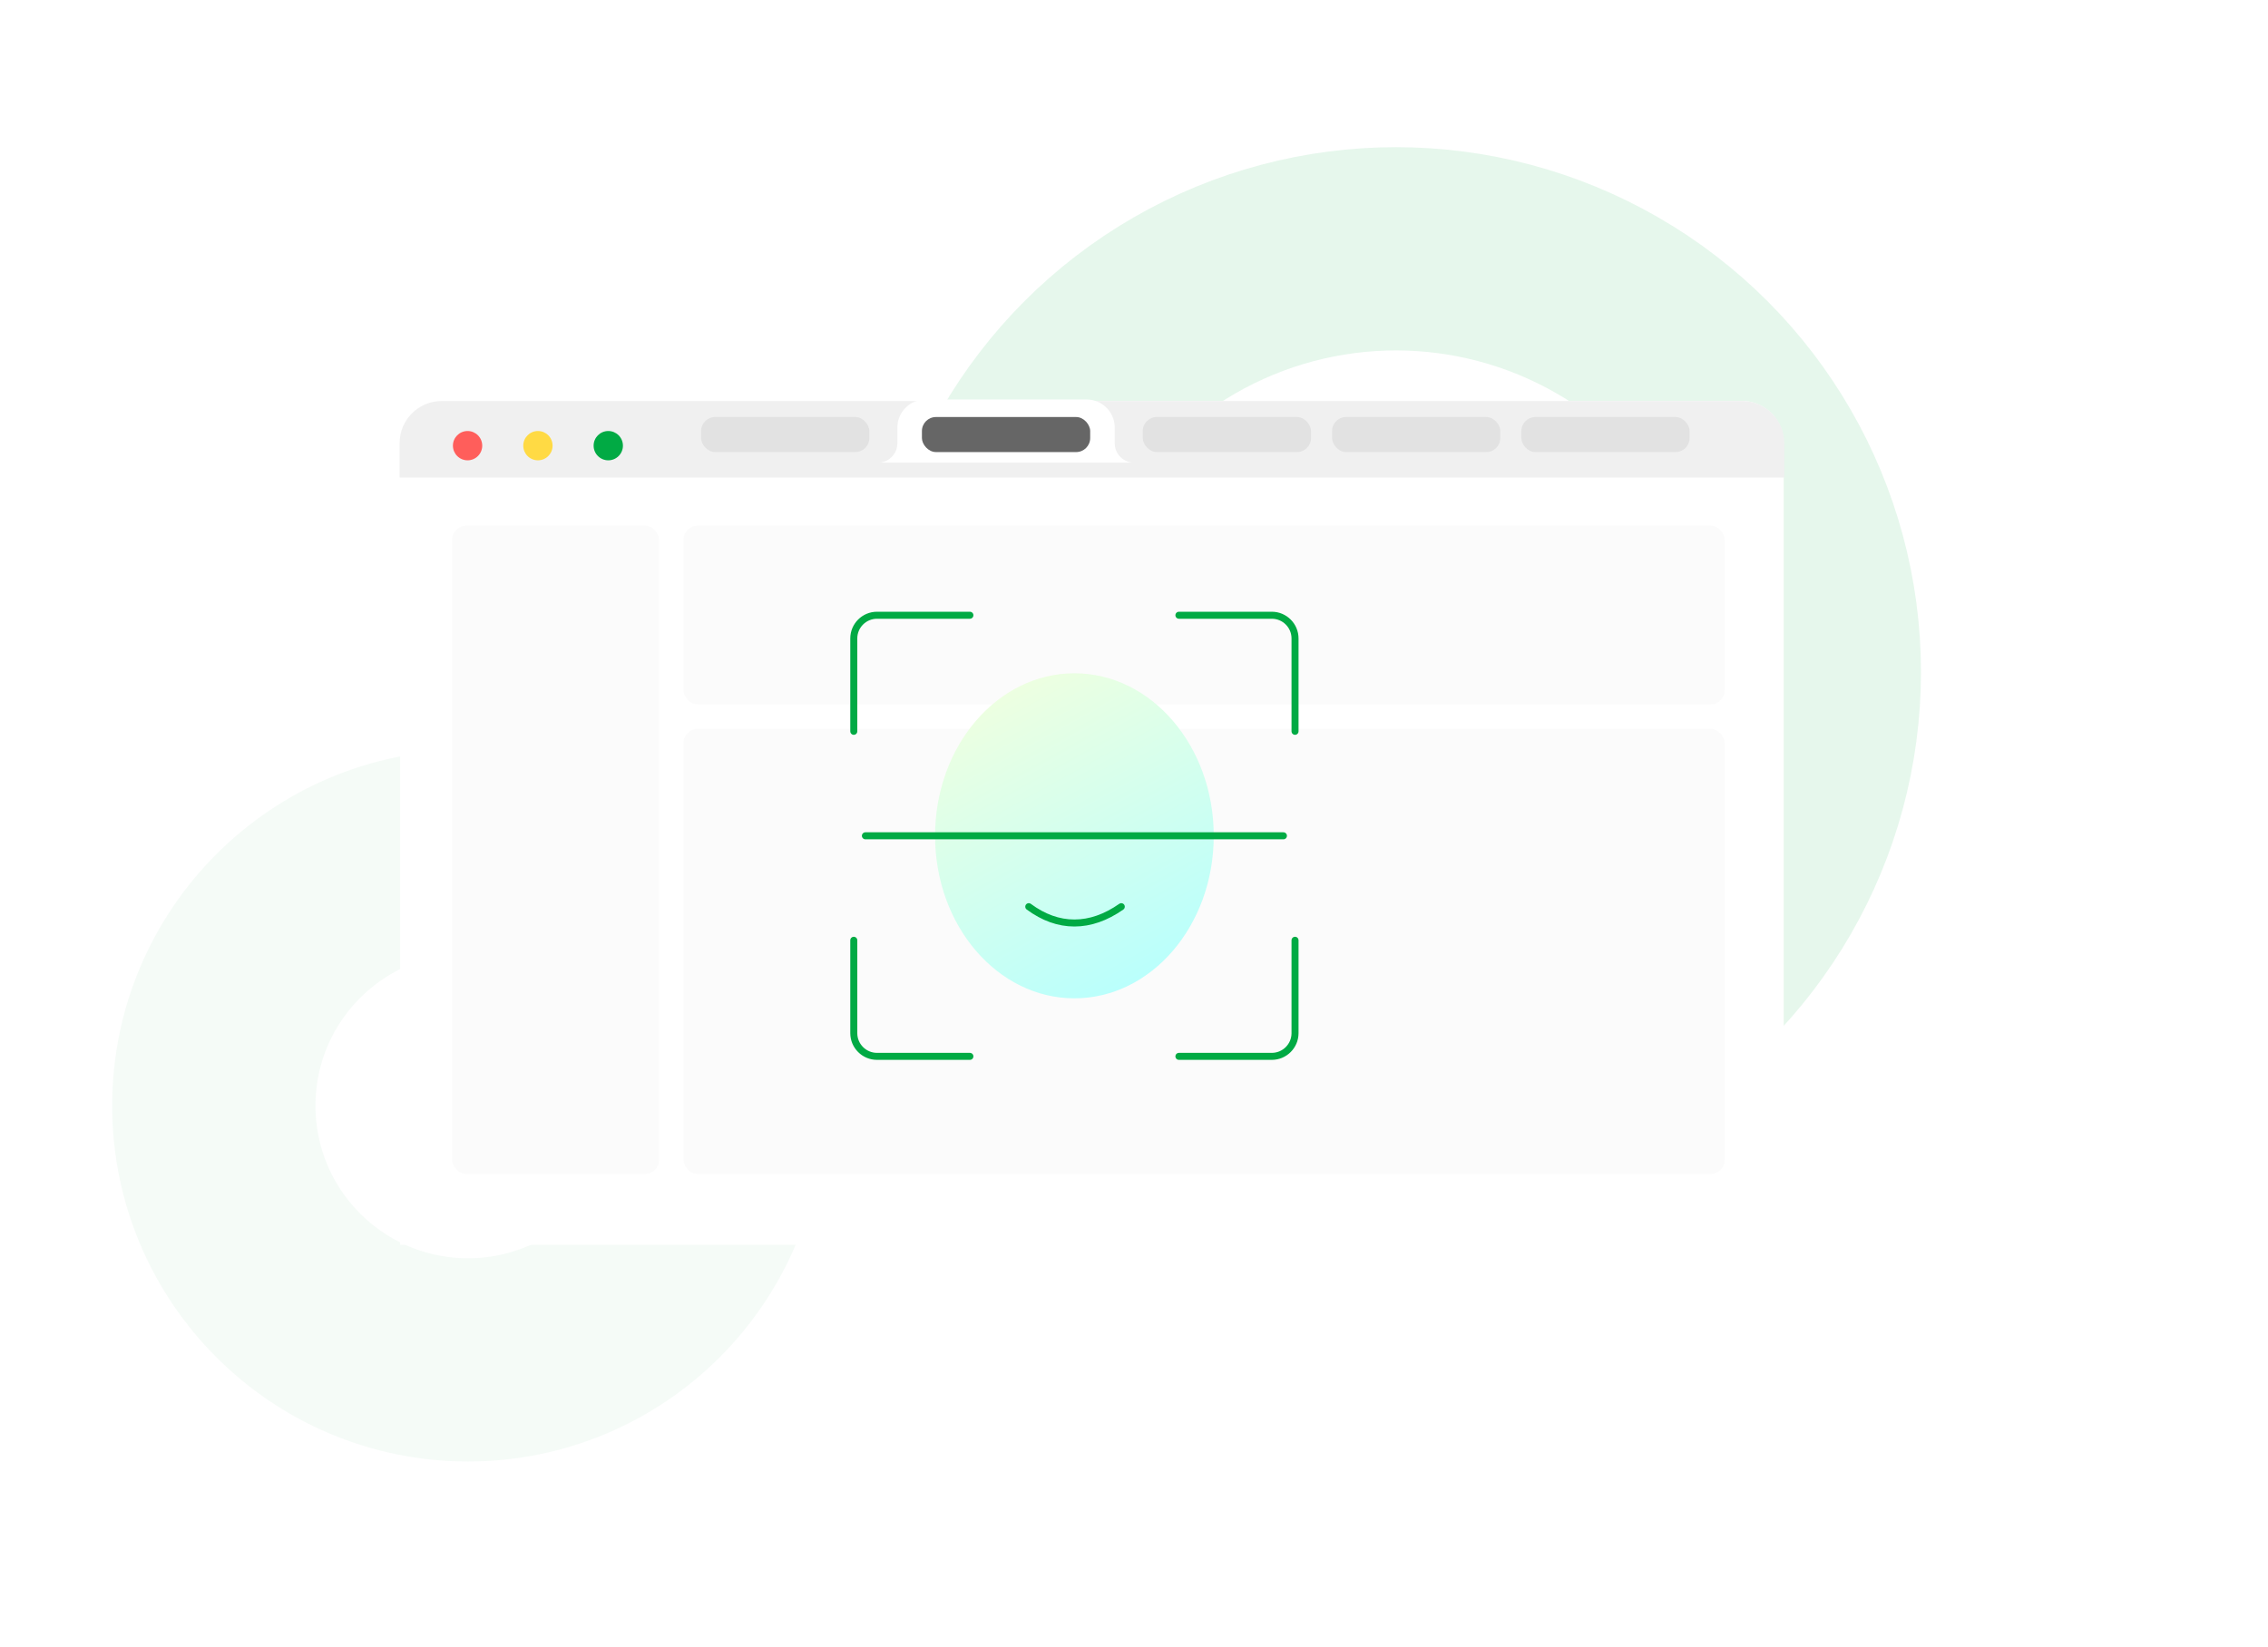 <svg width="647" height="470" viewBox="0 0 647 470" fill="none" xmlns="http://www.w3.org/2000/svg">
<g id="Group 1321316559">
<g id="&#229;&#155;&#190;">
<circle id="Ellipse 18" cx="398.234" cy="191.766" r="120.766" stroke="#01AA44" stroke-opacity="0.1" stroke-width="58"/>
<circle id="Ellipse 19" cx="133.522" cy="315.522" r="72.522" stroke="#01AA44" stroke-opacity="0.04" stroke-width="58"/>
</g>
<g id="Group 1321316531">
<g id="Group 1321316470" filter="url(#filter0_d_2747_6453)">
<path id="Rectangle 34625646" d="M114.152 122.388C114.152 115.76 119.525 110.388 126.152 110.388H496.847C503.474 110.388 508.847 115.76 508.847 122.388V351.218H114.152V122.388Z" fill="white"/>
<path id="Rectangle 34625647" d="M114 122.434C114 115.806 119.373 110.434 126 110.434H497C503.627 110.434 509 115.806 509 122.434V132.264H114V122.434Z" fill="#F0F0F0"/>
<g id="Group 1321316469">
<circle id="Ellipse 15" cx="133.386" cy="123.173" r="4.181" fill="#FF5E5B"/>
<circle id="Ellipse 16" cx="153.455" cy="123.173" r="4.181" fill="#FFDA44"/>
<circle id="Ellipse 17" cx="173.525" cy="123.173" r="4.181" fill="#01AA44"/>
</g>
</g>
<g id="Group 1321316544">
<path id="Union" fill-rule="evenodd" clip-rule="evenodd" d="M264 114C259.582 114 256 117.582 256 122V123V126.475C256 129.328 253.839 131.716 251 132H287H323C320.161 131.716 318 129.328 318 126.475V123V122C318 117.582 314.418 114 310 114H287H264Z" fill="white"/>
<rect id="Rectangle 34625690" x="263" y="119" width="48" height="10" rx="4" fill="#666666"/>
<rect id="Rectangle 34625692" x="326" y="119" width="48" height="10" rx="4" fill="#666666" fill-opacity="0.1"/>
<rect id="Rectangle 34625693" x="380" y="119" width="48" height="10" rx="4" fill="#666666" fill-opacity="0.1"/>
<rect id="Rectangle 34625694" x="434" y="119" width="48" height="10" rx="4" fill="#666666" fill-opacity="0.1"/>
<rect id="Rectangle 34625691" x="200" y="119" width="48" height="10" rx="4" fill="#666666" fill-opacity="0.1"/>
<rect id="Rectangle 34625695" x="129" y="150" width="59" height="185" rx="4" fill="#666666" fill-opacity="0.03"/>
<rect id="Rectangle 34625696" x="195" y="150" width="297" height="51" rx="4" fill="#666666" fill-opacity="0.03"/>
<rect id="Rectangle 34625697" x="195" y="208" width="297" height="127" rx="4" fill="#666666" fill-opacity="0.03"/>
<g id="&#228;&#186;&#186;&#232;&#132;&#184;&#232;&#175;&#134;&#229;&#136;&#171;_face-recognition 1">
<path id="Vector" d="M336.312 175.562H362.812C366.471 175.562 369.438 178.528 369.438 182.187V208.687M369.438 268.312V294.812C369.438 298.47 366.471 301.437 362.812 301.437H336.312M276.688 301.437H250.188C246.529 301.437 243.562 298.47 243.562 294.812V268.312M243.562 208.687V182.187C243.562 178.528 246.529 175.562 250.188 175.562H276.688" stroke="#01AA44" stroke-width="2" stroke-linecap="round" stroke-linejoin="round"/>
<path id="Vector_2" d="M306.5 284.875C328.453 284.875 346.25 264.112 346.25 238.5C346.25 212.888 328.453 192.125 306.5 192.125C284.547 192.125 266.75 212.888 266.75 238.5C266.75 264.112 284.547 284.875 306.5 284.875Z" fill="url(#paint0_linear_2747_6453)"/>
<path id="Vector_3" d="M246.875 238.5H366.125" stroke="#01AA44" stroke-width="2" stroke-linecap="round"/>
<path id="Vector_4" d="M293.479 258.725C297.679 261.83 302.019 263.382 306.499 263.382C310.978 263.382 315.437 261.83 319.875 258.725" stroke="#01AA44" stroke-width="2" stroke-linecap="round"/>
</g>
</g>
</g>
</g>
<defs>
<filter id="filter0_d_2747_6453" x="0" y="0.388" width="623" height="468.831" filterUnits="userSpaceOnUse" color-interpolation-filters="sRGB">
<feFlood flood-opacity="0" result="BackgroundImageFix"/>
<feColorMatrix in="SourceAlpha" type="matrix" values="0 0 0 0 0 0 0 0 0 0 0 0 0 0 0 0 0 0 127 0" result="hardAlpha"/>
<feOffset dy="4"/>
<feGaussianBlur stdDeviation="57"/>
<feComposite in2="hardAlpha" operator="out"/>
<feColorMatrix type="matrix" values="0 0 0 0 0 0 0 0 0 0.613 0 0 0 0 0.245 0 0 0 0.25 0"/>
<feBlend mode="normal" in2="BackgroundImageFix" result="effect1_dropShadow_2747_6453"/>
<feBlend mode="normal" in="SourceGraphic" in2="effect1_dropShadow_2747_6453" result="shape"/>
</filter>
<linearGradient id="paint0_linear_2747_6453" x1="277.35" y1="201.005" x2="323.075" y2="283.972" gradientUnits="userSpaceOnUse">
<stop stop-color="#EEFFE0"/>
<stop offset="1" stop-color="#B8FFFD"/>
</linearGradient>
</defs>
</svg>
